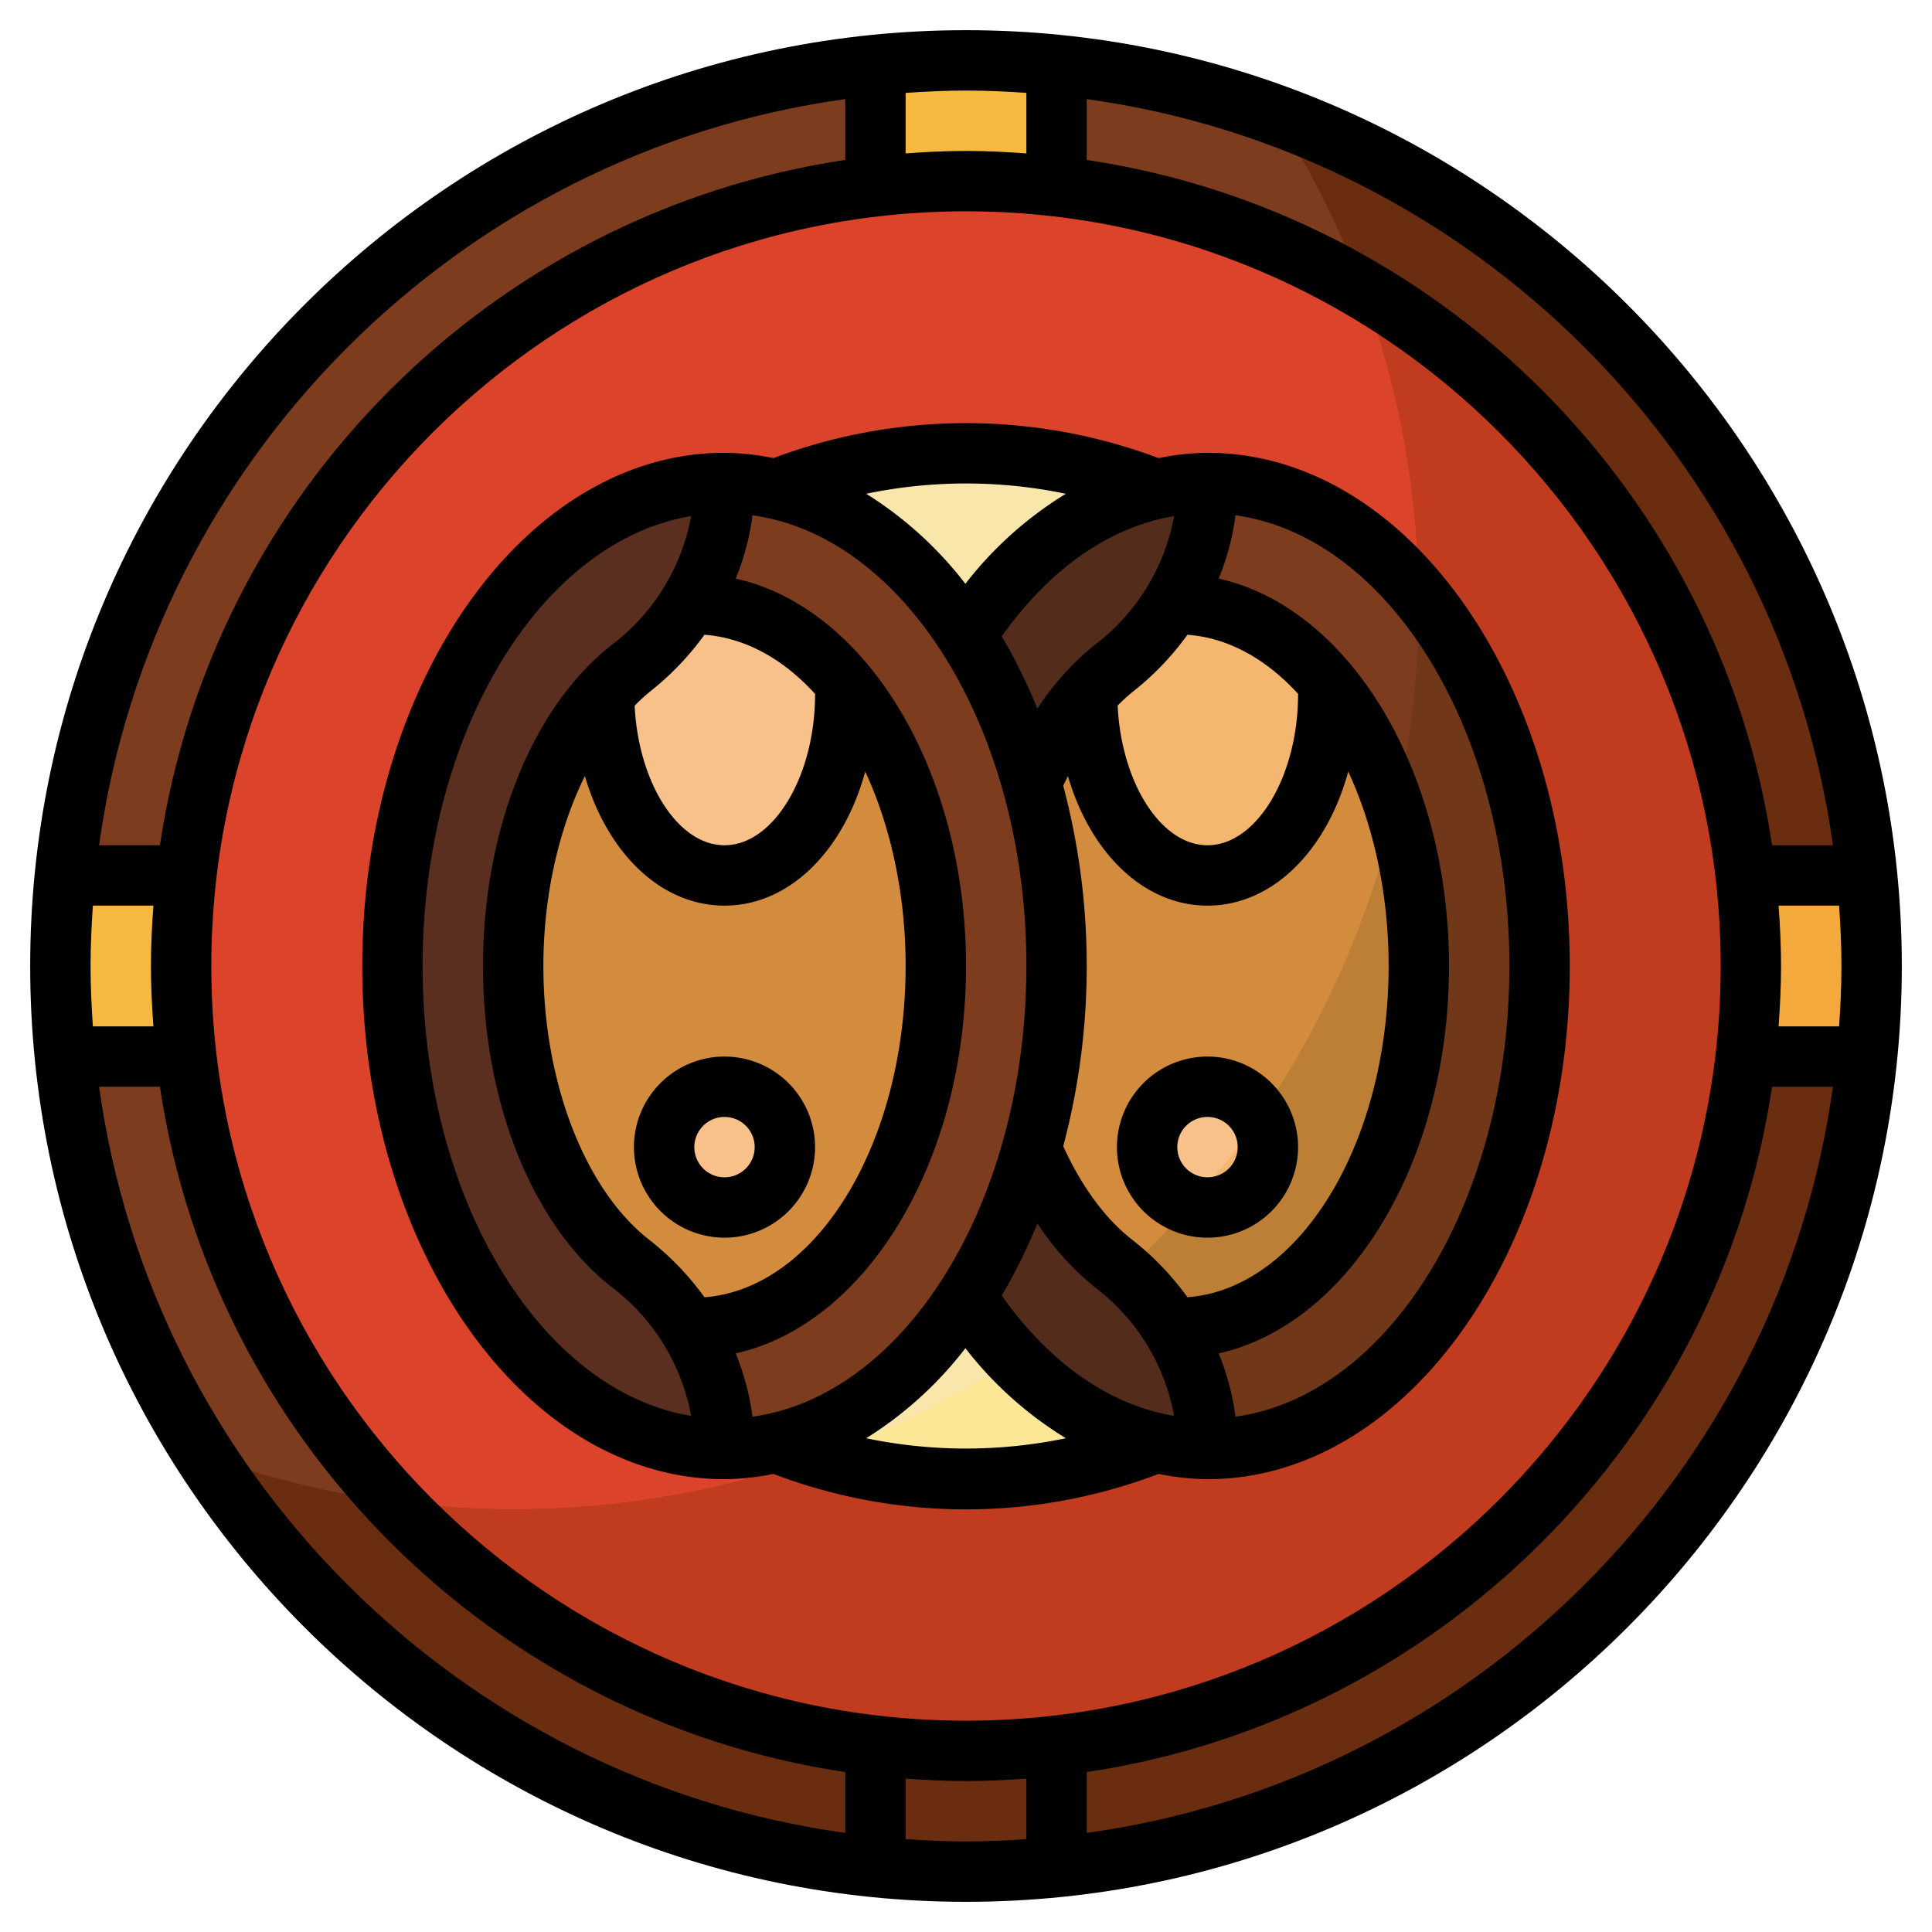 <svg height="512" viewBox="0 0 512 512" width="512" xmlns="http://www.w3.org/2000/svg"><g id="Layer_27" data-name="Layer 27"><path d="m232 462.63a210.9 210.9 0 0 0 48 0v32.185q-11.841 1.176-24 1.185t-24-1.185z" fill="#f4a93c"/><circle cx="255.999" cy="256" fill="#6b2d10" r="240"/><circle cx="255.999" cy="256" fill="#c13b1f" r="208"/><path d="m16 256a238.788 238.788 0 0 0 38.071 129.637 239.51 239.51 0 0 0 81.929 14.363c132.548 0 240-107.452 240-240a238.788 238.788 0 0 0 -38.073-129.637 239.51 239.51 0 0 0 -81.927-14.363c-132.549 0-240 107.452-240 240z" fill="#7c3c1d"/><path d="m48 256a207.221 207.221 0 0 0 55.888 141.8 241.918 241.918 0 0 0 32.112 2.2c132.548 0 240-107.452 240-240a239.449 239.449 0 0 0 -14.95-83.5 206.97 206.97 0 0 0 -105.05-28.5c-114.876 0-208 93.125-208 208z" fill="#db432a"/><circle cx="255.999" cy="256" fill="#fce797" r="136"/><path d="m374.205 188.9a135.963 135.963 0 1 0 -157.719 197.225c84.228-29.984 146.722-105.667 157.719-197.225z" fill="#f9e6aa"/><path d="m310.687 352c.015.015 1.312 0 1.312 0 34.046-.6 64-42.981 64-96s-28.654-96-64-96h-1.312a66.206 66.206 0 0 1 -15.5 17.087c-18.481 14.374-31.187 44.313-31.187 78.913s12.707 64.535 31.187 78.912a66.211 66.211 0 0 1 15.5 17.088z" fill="#bc7f35"/><path d="m369.681 214.617c-10.311-32.276-32.228-54.617-57.681-54.617h-1.312a66.22 66.22 0 0 1 -15.5 17.087c-18.482 14.374-31.188 44.313-31.188 78.913s12.707 64.535 31.188 78.912c.93.723 1.68 1.611 2.566 2.377a239.755 239.755 0 0 0 71.927-122.672z" fill="#d38b3d"/><path d="m280 49.37v-32.185q-11.842-1.176-24-1.185t-24 1.185v32.185a210.9 210.9 0 0 1 48 0z" fill="#f6b940"/><path d="m494.814 280q1.176-11.839 1.185-24t-1.185-24h-32.185a210.828 210.828 0 0 1 0 48z" fill="#f4a93c"/><path d="m49.362 279.945a203.99 203.99 0 0 1 -1.362-23.945 210.156 210.156 0 0 1 1.37-24h-32.186q-1.176 11.841-1.184 24t1.185 24z" fill="#f6b940"/><path d="m288 183.773v.227c0 26.51 14.327 48 32 48s32-21.49 32-48v-2.944c-10.958-13.175-24.866-21.056-40-21.056h-1.312a66.21 66.21 0 0 1 -15.5 17.088 57.875 57.875 0 0 0 -7.188 6.685z" fill="#f5b76f"/><path d="m310.685 352c35.346 0 65.315-42.981 65.315-96s-28.654-96-64-96h-1.313a60.168 60.168 0 0 0 9.313-32c48.6 0 88 57.308 88 128s-39.4 128-88 128a60.1 60.1 0 0 0 -8.949-31.412z" fill="#703819"/><path d="m320 128c0 19.384-9.513 37.186-24.813 49.088-18.481 14.377-31.187 44.312-31.187 78.912s12.707 64.535 31.187 78.912c15.299 11.902 24.813 29.704 24.813 49.088-48.6 0-88-57.308-88-128s39.4-128 88-128z" fill="#532c1c"/><circle cx="319.999" cy="304" fill="#f5b76f" r="16"/><path d="m182.687 352c.015.015 1.312 0 1.312 0 34.195-.744 64-42.981 64-96s-28.654-96-64-96h-1.312a66.206 66.206 0 0 1 -15.5 17.087c-18.481 14.374-31.187 44.313-31.187 78.913s12.707 64.535 31.187 78.912a66.211 66.211 0 0 1 15.5 17.088z" fill="#d38b3d"/><path d="m160 183.773v.227c0 26.51 14.327 48 32 48s32-21.49 32-48v-2.944c-10.958-13.175-24.866-21.056-40-21.056h-1.312a66.21 66.21 0 0 1 -15.5 17.088 57.875 57.875 0 0 0 -7.188 6.685z" fill="#f9c18a"/><path d="m182.685 352c35.346 0 65.315-42.981 65.315-96s-28.654-96-64-96h-1.313a60.168 60.168 0 0 0 9.313-32c48.6 0 88 57.308 88 128s-39.4 128-88 128a60.1 60.1 0 0 0 -8.949-31.412z" fill="#7c3c1d"/><path d="m192 128c0 19.384-9.513 37.186-24.813 49.088-18.481 14.377-31.187 44.312-31.187 78.912s12.707 64.535 31.187 78.912c15.299 11.902 24.813 29.704 24.813 49.088-48.6 0-88-57.308-88-128s39.4-128 88-128z" fill="#5b2f20"/><circle cx="191.999" cy="304" fill="#f9c18a" r="16"/><path d="m320 288a15.957 15.957 0 0 0 -4.528 31.27 240.88 240.88 0 0 0 18.283-23.317 15.93 15.93 0 0 0 -13.755-7.953z" fill="#f9c18a"/><path d="m375.928 157.177c-15.205-18.227-34.687-29.177-55.928-29.177a60.168 60.168 0 0 1 -9.313 32h1.313c25.453 0 47.37 22.344 57.682 54.619a240.531 240.531 0 0 0 6.318-54.619c0-.947-.062-1.879-.072-2.823z" fill="#7c3c1d"/><path d="m256 8c-136.747 0-248 111.25-248 248s111.253 248 248 248 248-111.25 248-248-111.255-248-248-248zm229.74 216h-16.126c-13.952-93.534-88.081-167.663-181.614-181.615v-16.125c102.36 14.192 183.547 95.381 197.739 197.74zm2.26 32c0 5.384-.251 10.707-.614 16h-16.043c.39-5.29.656-10.613.656-16s-.266-10.71-.656-16h16.042c.363 5.293.615 10.616.615 16zm-232 200c-110.282 0-200-89.719-200-200s89.718-200 200-200 200 89.719 200 200-89.72 200-200 200zm16-431.386v16.042c-5.29-.39-10.613-.656-16-.656s-10.711.266-16 .656c0-4.854 0-11.177 0-16.042 5.294-.363 10.618-.614 16-.614s10.706.251 16 .614zm-48 1.646v16.125c-93.535 13.952-167.664 88.081-181.616 181.615h-16.125c14.192-102.359 95.379-183.548 197.741-197.74zm-183.345 245.74h-16.042c-.363-5.293-.613-10.616-.613-16s.251-10.707.614-16h16.041c-.39 5.29-.656 10.613-.656 16s.266 10.71.656 16zm-14.4 16h16.129c13.952 93.534 88.081 167.663 181.616 181.615v16.125c-102.362-14.192-183.549-95.381-197.741-197.74zm213.745 199.386c0-5.028 0-11.257 0-16.042 5.29.39 10.614.656 16 .656s10.71-.266 16-.656v16.042c-5.293.363-10.616.614-16 .614s-10.709-.251-16-.614zm48-1.646v-16.125c93.533-13.952 167.662-88.081 181.614-181.615h16.125c-14.192 102.359-95.379 183.548-197.739 197.74z"/><path d="m192 328a24 24 0 1 0 -24-24 24.027 24.027 0 0 0 24 24zm0-32a8 8 0 1 1 -8 8 8.008 8.008 0 0 1 8-8z"/><path d="m320 120a68.482 68.482 0 0 0 -12.972 1.4 145.16 145.16 0 0 0 -102.043 0 68.4 68.4 0 0 0 -12.985-1.4c-52.934 0-96 61.008-96 136s43.066 136 96 136a68.335 68.335 0 0 0 12.979-1.393 143.259 143.259 0 0 0 102.053-.005 68.432 68.432 0 0 0 12.968 1.398c52.934 0 96-61.008 96-136s-43.067-136-96-136zm-133.314 48.214c10.907.819 21 6.5 29.41 15.786h-.096c0 21.68-10.992 40-24 40-12.389 0-22.833-16.664-23.811-36.974a49.355 49.355 0 0 1 3.911-3.626 74.6 74.6 0 0 0 14.586-15.186zm-31.686 37.429c5.938 20.357 20.081 34.357 37 34.357 17.237 0 31.568-14.556 37.3-35.533 6.7 14.504 10.7 32.278 10.7 51.533 0 47.1-23.686 85.562-53.313 87.786a74.6 74.6 0 0 0 -14.587-15.186c-17.07-13.28-28.1-41.772-28.1-72.6 0-18.6 4.069-36.285 11-50.357zm39.961 153.02c34.505-7.67 61.039-50.718 61.039-102.663s-26.533-94.993-61.034-102.663a67.621 67.621 0 0 0 4.455-16.773c40.643 5.641 72.579 57.022 72.579 119.436s-31.936 113.8-72.58 119.436a67.621 67.621 0 0 0 -4.455-16.773zm95.307-187.89a72.915 72.915 0 0 0 -15.352 17.019 147.538 147.538 0 0 0 -9.448-19.151c12.753-17.944 28.6-29.025 45.677-31.858a55.16 55.16 0 0 1 -20.873 33.99zm-15.348 153.435a72.907 72.907 0 0 0 15.356 17.019 55.163 55.163 0 0 1 20.873 33.99c-17.079-2.833-32.924-13.914-45.677-31.858a147.538 147.538 0 0 0 9.448-19.151zm25.18 4.392c-7.238-5.633-13.506-14.248-18.331-24.84a186.226 186.226 0 0 0 0-95.524c.4-.876.825-1.711 1.244-2.558 5.941 20.335 20.078 34.322 36.987 34.322 17.237 0 31.568-14.556 37.3-35.533 6.7 14.504 10.7 32.278 10.7 51.533 0 47.1-23.685 85.561-53.312 87.786a74.588 74.588 0 0 0 -14.588-15.186zm43.9-144.6c0 21.68-10.992 40-24 40-12.4 0-22.85-16.689-23.813-37.022a49.222 49.222 0 0 1 3.911-3.58 74.6 74.6 0 0 0 14.589-15.184c10.907.819 21 6.5 29.41 15.786zm-61.532-53.143a98.806 98.806 0 0 0 -26.628 23.857 99.813 99.813 0 0 0 -26.291-23.861 129.694 129.694 0 0 1 52.918.004zm-170.468 125.143c0-61.681 31.191-112.591 71.151-119.223a55.162 55.162 0 0 1 -20.874 34c-21.145 16.442-34.277 49.098-34.277 85.223s13.133 68.781 34.277 85.227a55.159 55.159 0 0 1 20.874 34c-39.961-6.635-71.151-57.546-71.151-119.227zm117.544 125.15a99.807 99.807 0 0 0 26.295-23.864 98.833 98.833 0 0 0 26.632 23.86 129.593 129.593 0 0 1 -52.927.004zm97.876-5.714a67.621 67.621 0 0 0 -4.455-16.773c34.5-7.67 61.035-50.718 61.035-102.663s-26.533-94.993-61.034-102.663a67.621 67.621 0 0 0 4.455-16.773c40.643 5.641 72.579 57.022 72.579 119.436s-31.936 113.8-72.58 119.436z"/><path d="m320 280a24 24 0 1 0 24 24 24.027 24.027 0 0 0 -24-24zm0 32a8 8 0 1 1 8-8 8.008 8.008 0 0 1 -8 8z"/></g></svg>